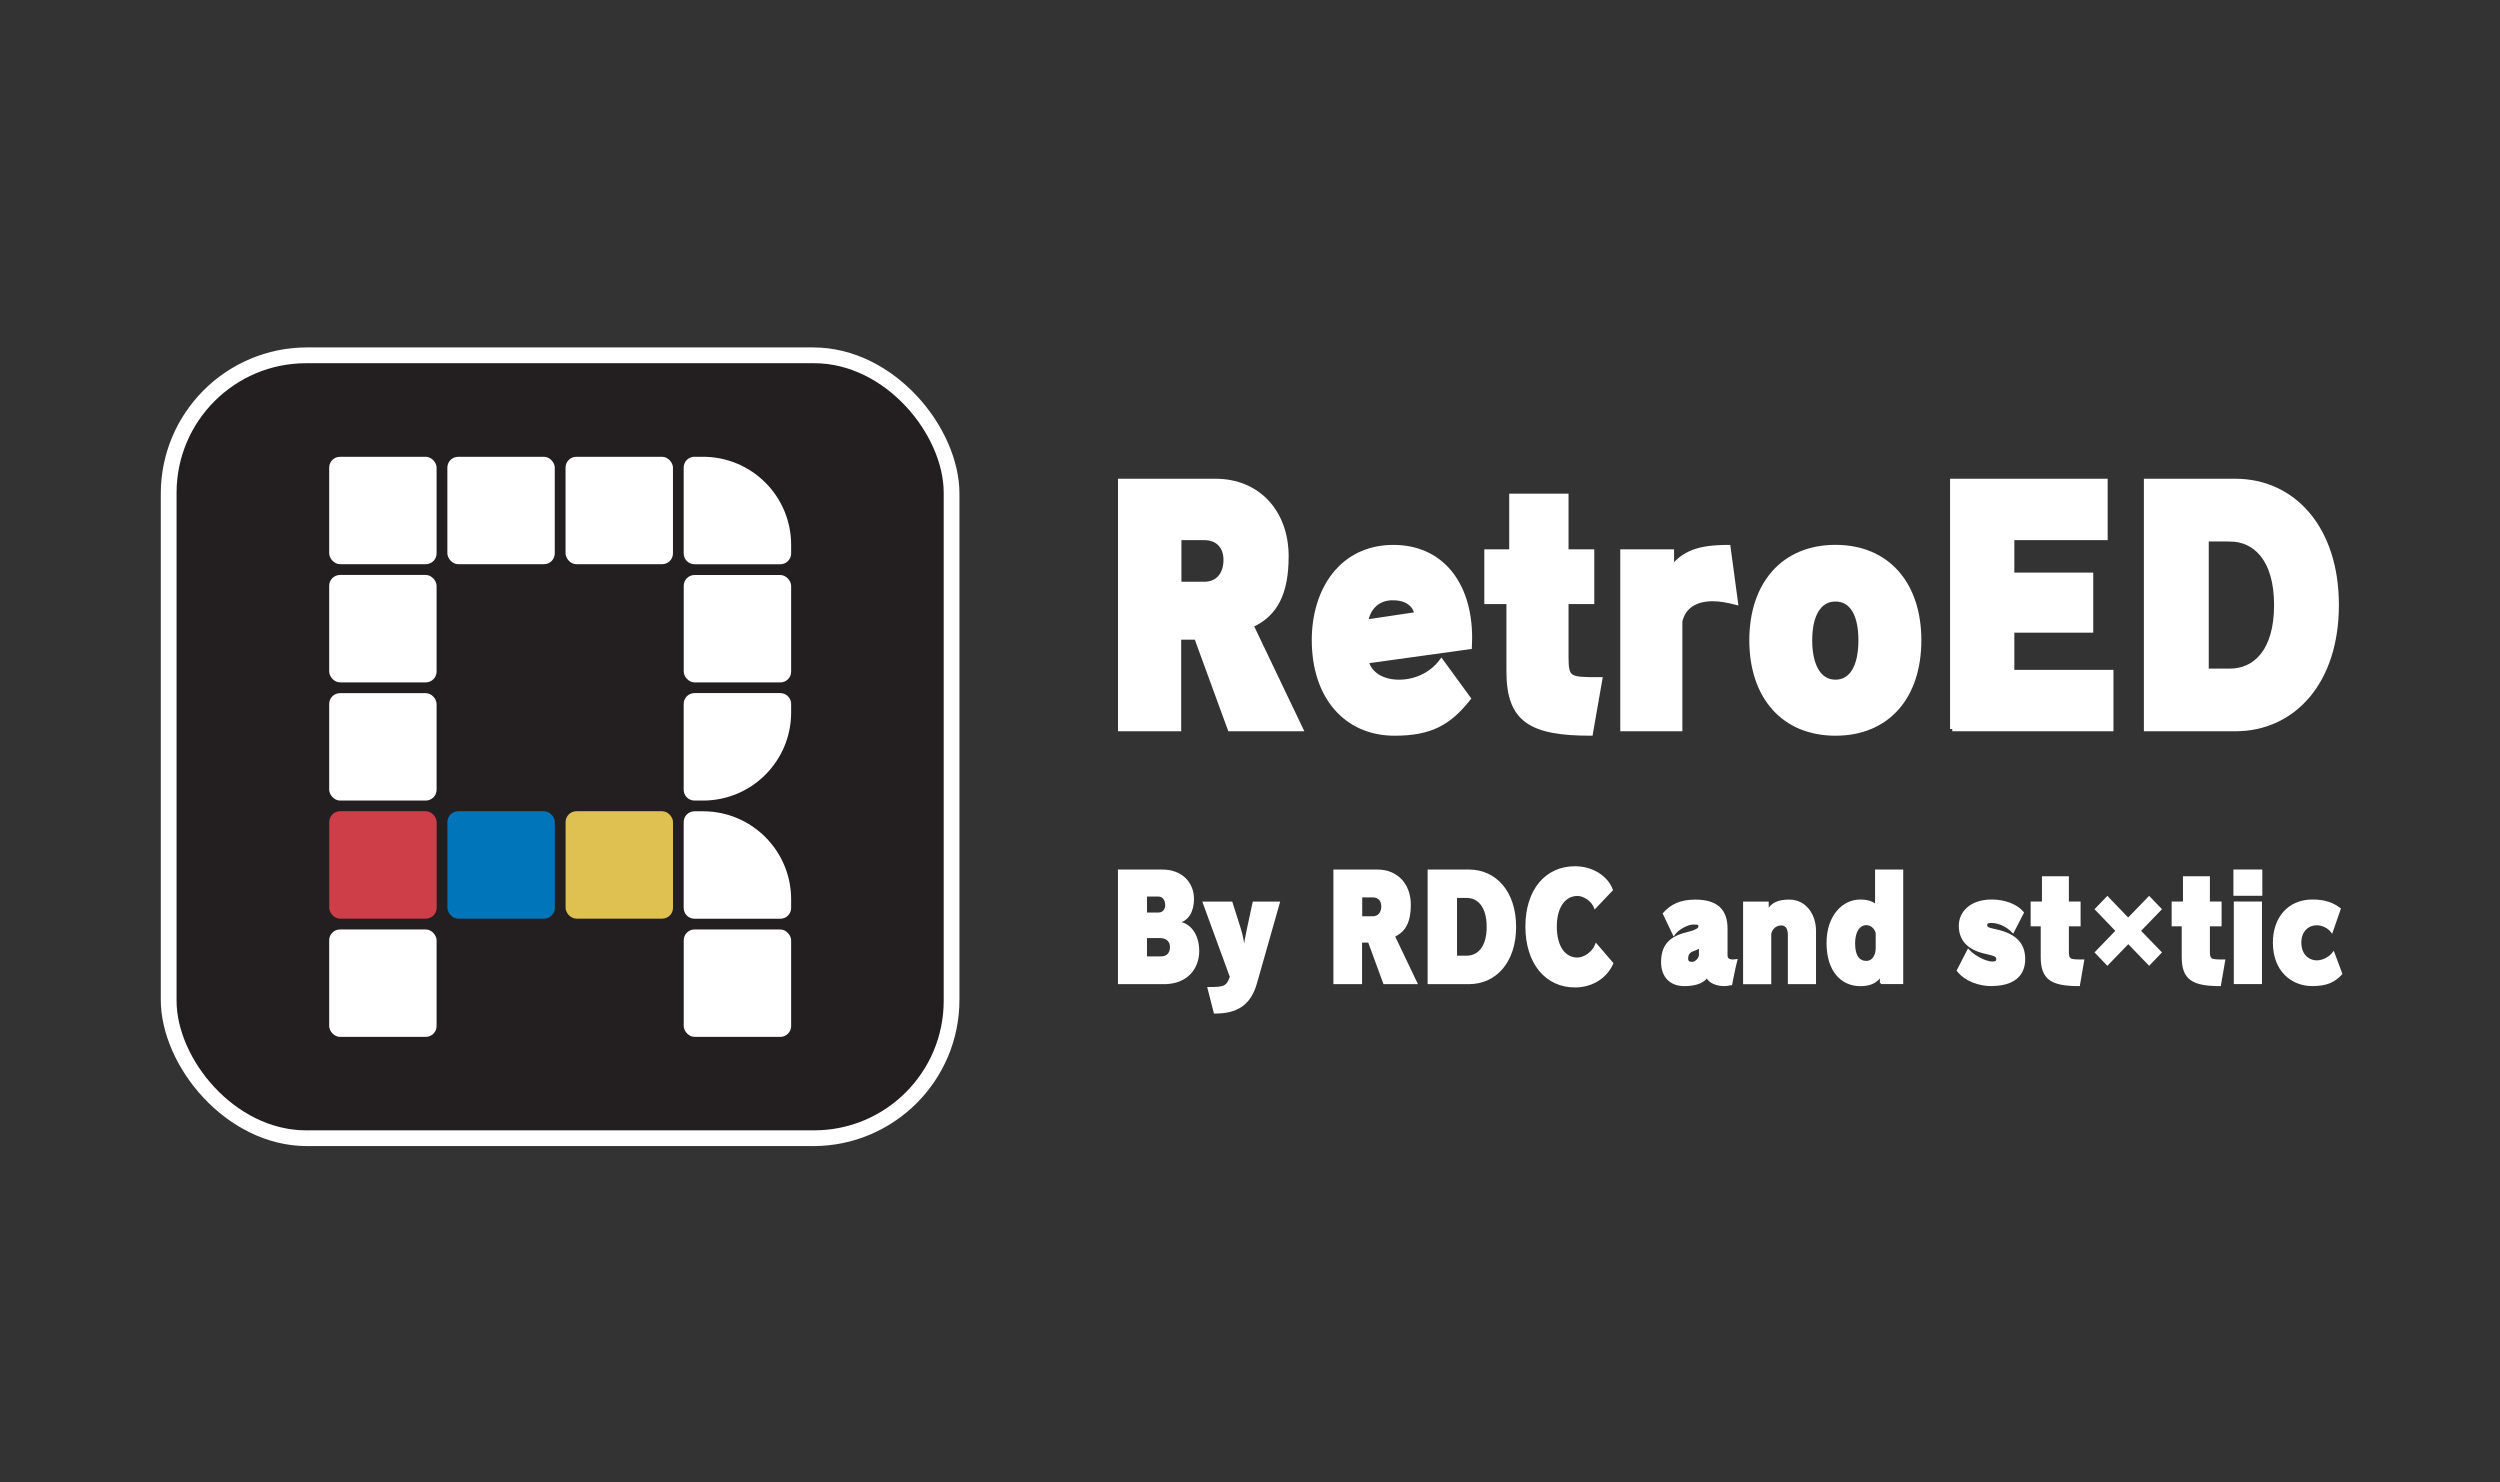 <?xml version="1.0" encoding="UTF-8" standalone="no"?>
<svg
   id="Layer_2"
   viewBox="0 0 506 300"
   version="1.1"
   width="506"
   height="300"
   xml:space="preserve"
   xmlns="http://www.w3.org/2000/svg"
   xmlns:svg="http://www.w3.org/2000/svg"><rect x="0" y="0" width="506" height="300" fill="#333333" stroke="none"/><defs
     id="defs4"><style
       id="style2">.cls-1,.cls-2,.cls-3{fill:#fff;}.cls-4{fill:#fffdfe;stroke-width:3.79px;}.cls-4,.cls-2,.cls-3{stroke:#fff;stroke-miterlimit:10;}.cls-2{stroke-width:.91px;}.cls-3{stroke-width:.41px;}.cls-5{fill:#ce3e49;}.cls-6{fill:#0175ba;}.cls-7{fill:#231f20;}.cls-8{fill:#dfc151;}</style></defs><g
     id="Layer_1-2"><g
       id="g84"
       transform="translate(32.547,70.323)"><g
         id="g20"><path
           class="cls-2"
           d="M 216.38,77.23 209.6,58.69 h -3.53 v 18.54 h -11.88 v -50.2 h 19.28 c 8.63,0 14.35,6.31 14.35,15.25 0,7.53 -2.24,11.78 -7.12,13.97 l 10.03,20.98 z m -5.16,-38.68 h -5.1 v 9.33 h 5.1 c 2.63,0 4.32,-1.87 4.32,-4.89 0,-2.7 -1.63,-4.44 -4.32,-4.44 z"
           id="path6" /><path
           class="cls-2"
           d="m 264.91,60.62 -20.9,2.9 c 0.67,2.7 3.36,4.18 6.61,4.18 3.25,0 6.5,-1.42 8.57,-4.18 l 5.49,7.53 c -3.98,5.02 -7.73,7.08 -14.96,7.08 -9.81,0 -16.31,-7.4 -16.31,-18.92 0,-10.1 5.55,-18.79 16.08,-18.79 9.53,0 15.47,7.21 15.47,18.41 -0.016,0.824 -0.009,0.932 -0.05,1.79 z m -15.52,-9.91 c -3.03,0 -4.99,1.87 -5.49,4.83 L 254.21,54 c -0.39,-2 -2.07,-3.28 -4.82,-3.28 z"
           id="path8" /><path
           class="cls-2"
           d="m 289.4,78.13 c -12.16,0 -16.59,-2.77 -16.59,-12.49 V 51.48 h -4.48 V 41.31 h 5.04 V 30.05 h 11.1 v 11.26 h 5.21 v 10.17 h -5.21 v 11.2 c 0,4.51 0.62,4.51 6.84,4.51 z"
           id="path10" /><path
           class="cls-2"
           d="m 314.12,50.91 c -3.64,0 -5.94,1.61 -6.61,4.5 V 77.23 H 295.85 V 41.32 h 9.98 v 3.35 c 2.41,-3.03 5.32,-4.25 11.43,-4.25 l 1.51,11.2 c -1.74,-0.45 -3.31,-0.71 -4.65,-0.71 z"
           id="path12" /><path
           class="cls-2"
           d="m 338.95,78.13 c -10.54,0 -16.98,-7.47 -16.98,-18.86 0,-11.39 6.45,-18.86 16.98,-18.86 10.53,0 16.93,7.47 16.93,18.86 0,11.39 -6.33,18.86 -16.93,18.86 z m 0,-27.16 c -3.36,0 -5.16,3.22 -5.16,8.3 0,5.08 1.79,8.43 5.16,8.43 3.37,0 5.1,-3.28 5.1,-8.43 0,-5.15 -1.74,-8.3 -5.1,-8.3 z"
           id="path14" /><path
           class="cls-2"
           d="m 362.6,77.23 v -50.2 h 30.99 V 38.55 H 374.7 v 7.47 h 15.97 V 57.28 H 374.7 v 8.43 h 20.06 v 11.52 h -32.17 z"
           id="path16" /><path
           class="cls-2"
           d="m 419.88,77.23 h -18.05 v -50.2 h 18.05 c 11.66,0 20.51,9.46 20.51,25.1 0,15.64 -8.8,25.1 -20.51,25.1 z m -1.12,-38.42 h -4.71 v 26.65 h 4.71 c 5.1,0 9.42,-3.93 9.42,-13.32 0,-9.39 -4.37,-13.32 -9.42,-13.32 z"
           id="path18" /></g><g
         id="g50"><path
           class="cls-3"
           d="m 203.19,128.66 h -9.26 v -22.78 h 8.8 c 3.82,0 6.18,2.48 6.18,5.75 0,2.48 -1.07,4.32 -2.98,4.67 v 0.12 c 2.14,0.15 4.04,2.25 4.04,5.75 0,3.5 -2.37,6.48 -6.79,6.48 z m -1.27,-17.73 h -2.52 v 3.65 h 2.49 c 1.12,0 1.6,-0.82 1.6,-1.78 0,-0.88 -0.51,-1.87 -1.58,-1.87 z m 0.33,8.41 h -2.85 v 4.12 h 3 c 1.35,0 2.06,-0.82 2.06,-2.1 0,-1.2 -0.79,-2.02 -2.21,-2.02 z"
           id="path22" /><path
           class="cls-3"
           d="m 221.66,128.66 c -1.25,4.38 -3.94,5.96 -8.34,5.96 l -1.27,-4.96 c 3.18,0 3.82,-0.18 4.53,-2.28 l -5.49,-15.01 h 5.62 l 1.65,5.2 c 0.48,1.49 0.66,2.77 0.92,4.18 h 0.05 c 0.2,-1.49 0.33,-2.37 0.71,-4.09 l 1.14,-5.29 h 5.11 c -1.543,5.421 -3.091,10.904 -4.63,16.29 z"
           id="path24" /><path
           class="cls-3"
           d="m 247.61,128.66 -3.08,-8.41 h -1.6 v 8.41 h -5.39 v -22.78 h 8.75 c 3.92,0 6.51,2.86 6.51,6.92 0,3.42 -1.02,5.34 -3.23,6.34 l 4.55,9.52 z m -2.34,-17.55 h -2.31 v 4.23 h 2.31 c 1.2,0 1.96,-0.85 1.96,-2.22 0,-1.23 -0.74,-2.02 -1.96,-2.02 z"
           id="path26" /><path
           class="cls-3"
           d="m 264.8,128.66 h -8.19 v -22.78 h 8.19 c 5.29,0 9.31,4.29 9.31,11.39 0,7.1 -3.99,11.39 -9.31,11.39 z m -0.51,-17.44 h -2.14 v 12.09 h 2.14 c 2.31,0 4.27,-1.78 4.27,-6.05 0,-4.27 -1.98,-6.05 -4.27,-6.05 z"
           id="path28" /><path
           class="cls-3"
           d="m 286.22,129.33 c -5.83,0 -9.82,-4.73 -9.82,-12.12 0,-7.39 3.99,-12 9.82,-12 3.61,0 6.51,1.99 7.48,4.58 l -3.41,3.59 c -0.48,-1.34 -2.14,-2.57 -3.56,-2.57 -2.44,0 -4.38,2.19 -4.38,6.4 0,4.21 1.83,6.48 4.38,6.48 1.4,0 3.18,-1.2 3.79,-2.83 l 3.26,3.8 c -1.27,2.89 -4.17,4.67 -7.55,4.67 z"
           id="path30" /><path
           class="cls-3"
           d="m 317.84,128.86 c -0.46,0.12 -0.94,0.2 -1.42,0.2 -1.58,0 -3.08,-0.67 -3.46,-1.69 -0.94,1.29 -2.7,1.69 -4.6,1.69 -2.85,0 -4.5,-1.81 -4.5,-4.64 0,-3.07 1.32,-4.96 4.96,-5.84 1.75,-0.41 2.59,-0.88 2.59,-1.34 0,-0.61 -0.2,-0.64 -1.3,-0.64 -0.97,0 -2.98,0.93 -3.89,2.22 l -2.01,-4.23 c 1.5,-1.72 3.43,-2.63 6.38,-2.63 4.4,0 6.31,1.99 6.31,5.64 v 5.46 c 0,0.76 0.53,1.02 1.32,1.02 0.2,0 0.43,-0.03 0.66,-0.06 -0.3,1.086 -1.027,4.762 -1.04,4.84 z m -6.31,-7.59 c -0.31,0.29 -0.71,0.5 -1.4,0.73 -0.86,0.29 -1.2,0.88 -1.2,1.72 0,0.58 0.38,0.85 0.99,0.85 0.66,0 1.4,-0.64 1.6,-1.46 v -1.84 z"
           id="path32" /><path
           class="cls-3"
           d="m 329.52,128.66 v -9.84 c 0,-1.31 -0.58,-2.04 -1.53,-2.04 -1.07,0 -1.98,0.7 -2.24,1.87 v 10.02 h -5.29 v -16.3 h 4.78 v 1.75 c 0.76,-1.52 2.06,-2.16 4.38,-2.16 3.21,0 5.19,2.86 5.19,6.1 v 10.6 z"
           id="path34" /><path
           class="cls-3"
           d="m 348.14,128.66 v -1.69 c -0.87,1.81 -2.8,2.1 -4.15,2.1 -3.82,0 -6.64,-2.98 -6.64,-8.53 0,-5.55 3.23,-8.59 6.59,-8.59 1.5,0 2.52,0.35 3.23,1.02 v -7.1 h 5.29 v 22.78 h -4.32 z m -0.84,-10.13 c -0.18,-0.85 -0.94,-1.81 -2.11,-1.81 -1.37,0 -2.47,1.34 -2.47,3.91 0,2.57 0.94,3.74 2.52,3.74 1.14,0 2.06,-1.08 2.06,-2.8 z"
           id="path36" /><path
           class="cls-3"
           d="m 370.55,129.06 c -2.49,0 -5.27,-0.93 -6.84,-2.95 l 2.11,-4.12 c 1.37,1.46 3.66,2.51 4.91,2.51 0.71,0 0.97,-0.26 0.97,-0.7 0,-0.64 -0.38,-0.82 -2.34,-1.26 -3.69,-0.82 -5.24,-2.75 -5.24,-5.49 0,-2.74 2.26,-5.11 6.46,-5.11 2.59,0 5.04,0.91 6.31,2.45 l -2.01,3.91 c -1.22,-1.26 -2.87,-2.02 -4.4,-2.02 -0.87,0 -1.02,0.23 -1.02,0.64 0,0.53 0.2,0.67 2.09,1.08 3.94,0.88 5.6,2.8 5.6,5.81 0,3.39 -2.37,5.23 -6.59,5.23 z"
           id="path38" /><path
           class="cls-3"
           d="m 388.23,129.06 c -5.52,0 -7.53,-1.26 -7.53,-5.67 v -6.43 h -2.04 v -4.61 h 2.29 v -5.11 h 5.04 v 5.11 h 2.37 v 4.61 h -2.37 v 5.08 c 0,2.04 0.28,2.04 3.1,2.04 l -0.86,4.96 z"
           id="path40" /><path
           class="cls-1"
           d="m 402.443,125.16 -4.23,-4.38 -4.23,4.38 -2.603,-2.72 4.207,-4.36 -4.207,-4.38 2.603,-2.7 4.207,4.38 4.246,-4.38 2.603,2.7 -4.23,4.38 4.23,4.36 -2.603,2.72 z"
           id="path42"
           style="stroke-width:0.887" /><path
           class="cls-3"
           d="m 416.77,129.06 c -5.52,0 -7.53,-1.26 -7.53,-5.67 v -6.43 h -2.04 v -4.61 h 2.29 v -5.11 h 5.04 v 5.11 h 2.37 v 4.61 h -2.37 v 5.08 c 0,2.04 0.28,2.04 3.1,2.04 l -0.86,4.96 z"
           id="path44" /><path
           class="cls-3"
           d="m 419.7,110.78 v -4.91 h 5.44 v 4.91 z m 0.08,17.87 v -16.3 h 5.29 v 16.3 z"
           id="path46" /><path
           class="cls-3"
           d="m 435.5,129.06 c -4.17,0 -7.81,-2.95 -7.81,-8.59 0,-5.11 3.1,-8.53 7.81,-8.53 2.57,0 4.1,0.64 5.52,1.69 l -1.6,4.61 c -0.79,-0.99 -1.96,-1.49 -3.1,-1.49 -1.63,0 -3.28,1.23 -3.28,3.71 0,2.48 1.58,3.8 3.38,3.8 1.14,0 2.57,-0.7 3.33,-1.72 l 1.58,4.23 c -1.42,1.49 -2.85,2.28 -5.83,2.28 z"
           id="path48" /></g></g><g
       id="g119"
       transform="translate(32.547,70.323)"><rect
         class="cls-4"
         x="1.89"
         y="1.89"
         width="157.86"
         height="157.86"
         rx="27.72"
         ry="27.72"
         id="rect86" /><rect
         class="cls-7"
         x="3.19"
         y="3.19"
         width="155.27"
         height="155.27"
         rx="26.23"
         ry="26.23"
         id="rect88" /><path
         class="cls-1"
         d="m 108.02,22.13 h 1.73 c 9.85,0 17.83,7.98 17.83,17.83 v 1.73 c 0,1.21 -0.98,2.19 -2.19,2.19 h -17.37 c -1.21,0 -2.19,-0.98 -2.19,-2.19 V 24.31 c 0,-1.21 0.98,-2.19 2.19,-2.19 z"
         id="path90" /><path
         class="cls-1"
         d="m 108.02,93.88 h 1.73 c 9.85,0 17.83,7.98 17.83,17.83 v 1.73 c 0,1.21 -0.98,2.19 -2.19,2.19 h -17.37 c -1.21,0 -2.19,-0.98 -2.19,-2.19 V 96.07 c 0,-1.21 0.98,-2.19 2.19,-2.19 z"
         id="path92" /><path
         class="cls-1"
         d="m 108.02,91.71 h 1.73 c 9.85,0 17.83,-7.98 17.83,-17.83 v -1.73 c 0,-1.21 -0.98,-2.19 -2.19,-2.19 h -17.37 c -1.21,0 -2.19,0.98 -2.19,2.19 v 17.37 c 0,1.21 0.98,2.19 2.19,2.19 z"
         id="path94" /><rect
         class="cls-1"
         x="34.08"
         y="117.8"
         width="21.74"
         height="21.74"
         rx="2.19"
         ry="2.19"
         id="rect96" /><rect
         class="cls-1"
         x="105.84"
         y="117.8"
         width="21.74"
         height="21.74"
         rx="2.19"
         ry="2.19"
         id="rect98" /><rect
         class="cls-1"
         x="105.84"
         y="46.06"
         width="21.74"
         height="21.74"
         rx="2.19"
         ry="2.19"
         id="rect100" /><rect
         class="cls-1"
         x="81.92"
         y="22.13"
         width="21.74"
         height="21.74"
         rx="2.19"
         ry="2.19"
         id="rect102" /><rect
         class="cls-1"
         x="58"
         y="22.13"
         width="21.74"
         height="21.74"
         rx="2.19"
         ry="2.19"
         id="rect104" /><rect
         class="cls-1"
         x="34.08"
         y="22.13"
         width="21.74"
         height="21.74"
         rx="2.19"
         ry="2.19"
         id="rect106" /><rect
         class="cls-1"
         x="34.08"
         y="46.05"
         width="21.74"
         height="21.74"
         rx="2.19"
         ry="2.19"
         id="rect108" /><rect
         class="cls-1"
         x="34.08"
         y="69.97"
         width="21.74"
         height="21.74"
         rx="2.19"
         ry="2.19"
         id="rect110" /><g
         id="RetroED"><rect
           class="cls-8"
           x="81.93"
           y="93.87"
           width="21.74"
           height="21.74"
           rx="2.19"
           ry="2.19"
           id="rect112" /><rect
           class="cls-6"
           x="58.01"
           y="93.87"
           width="21.74"
           height="21.74"
           rx="2.19"
           ry="2.19"
           id="rect114" /><rect
           class="cls-5"
           x="34.09"
           y="93.87"
           width="21.74"
           height="21.74"
           rx="2.19"
           ry="2.19"
           id="rect116" /></g></g></g></svg>
